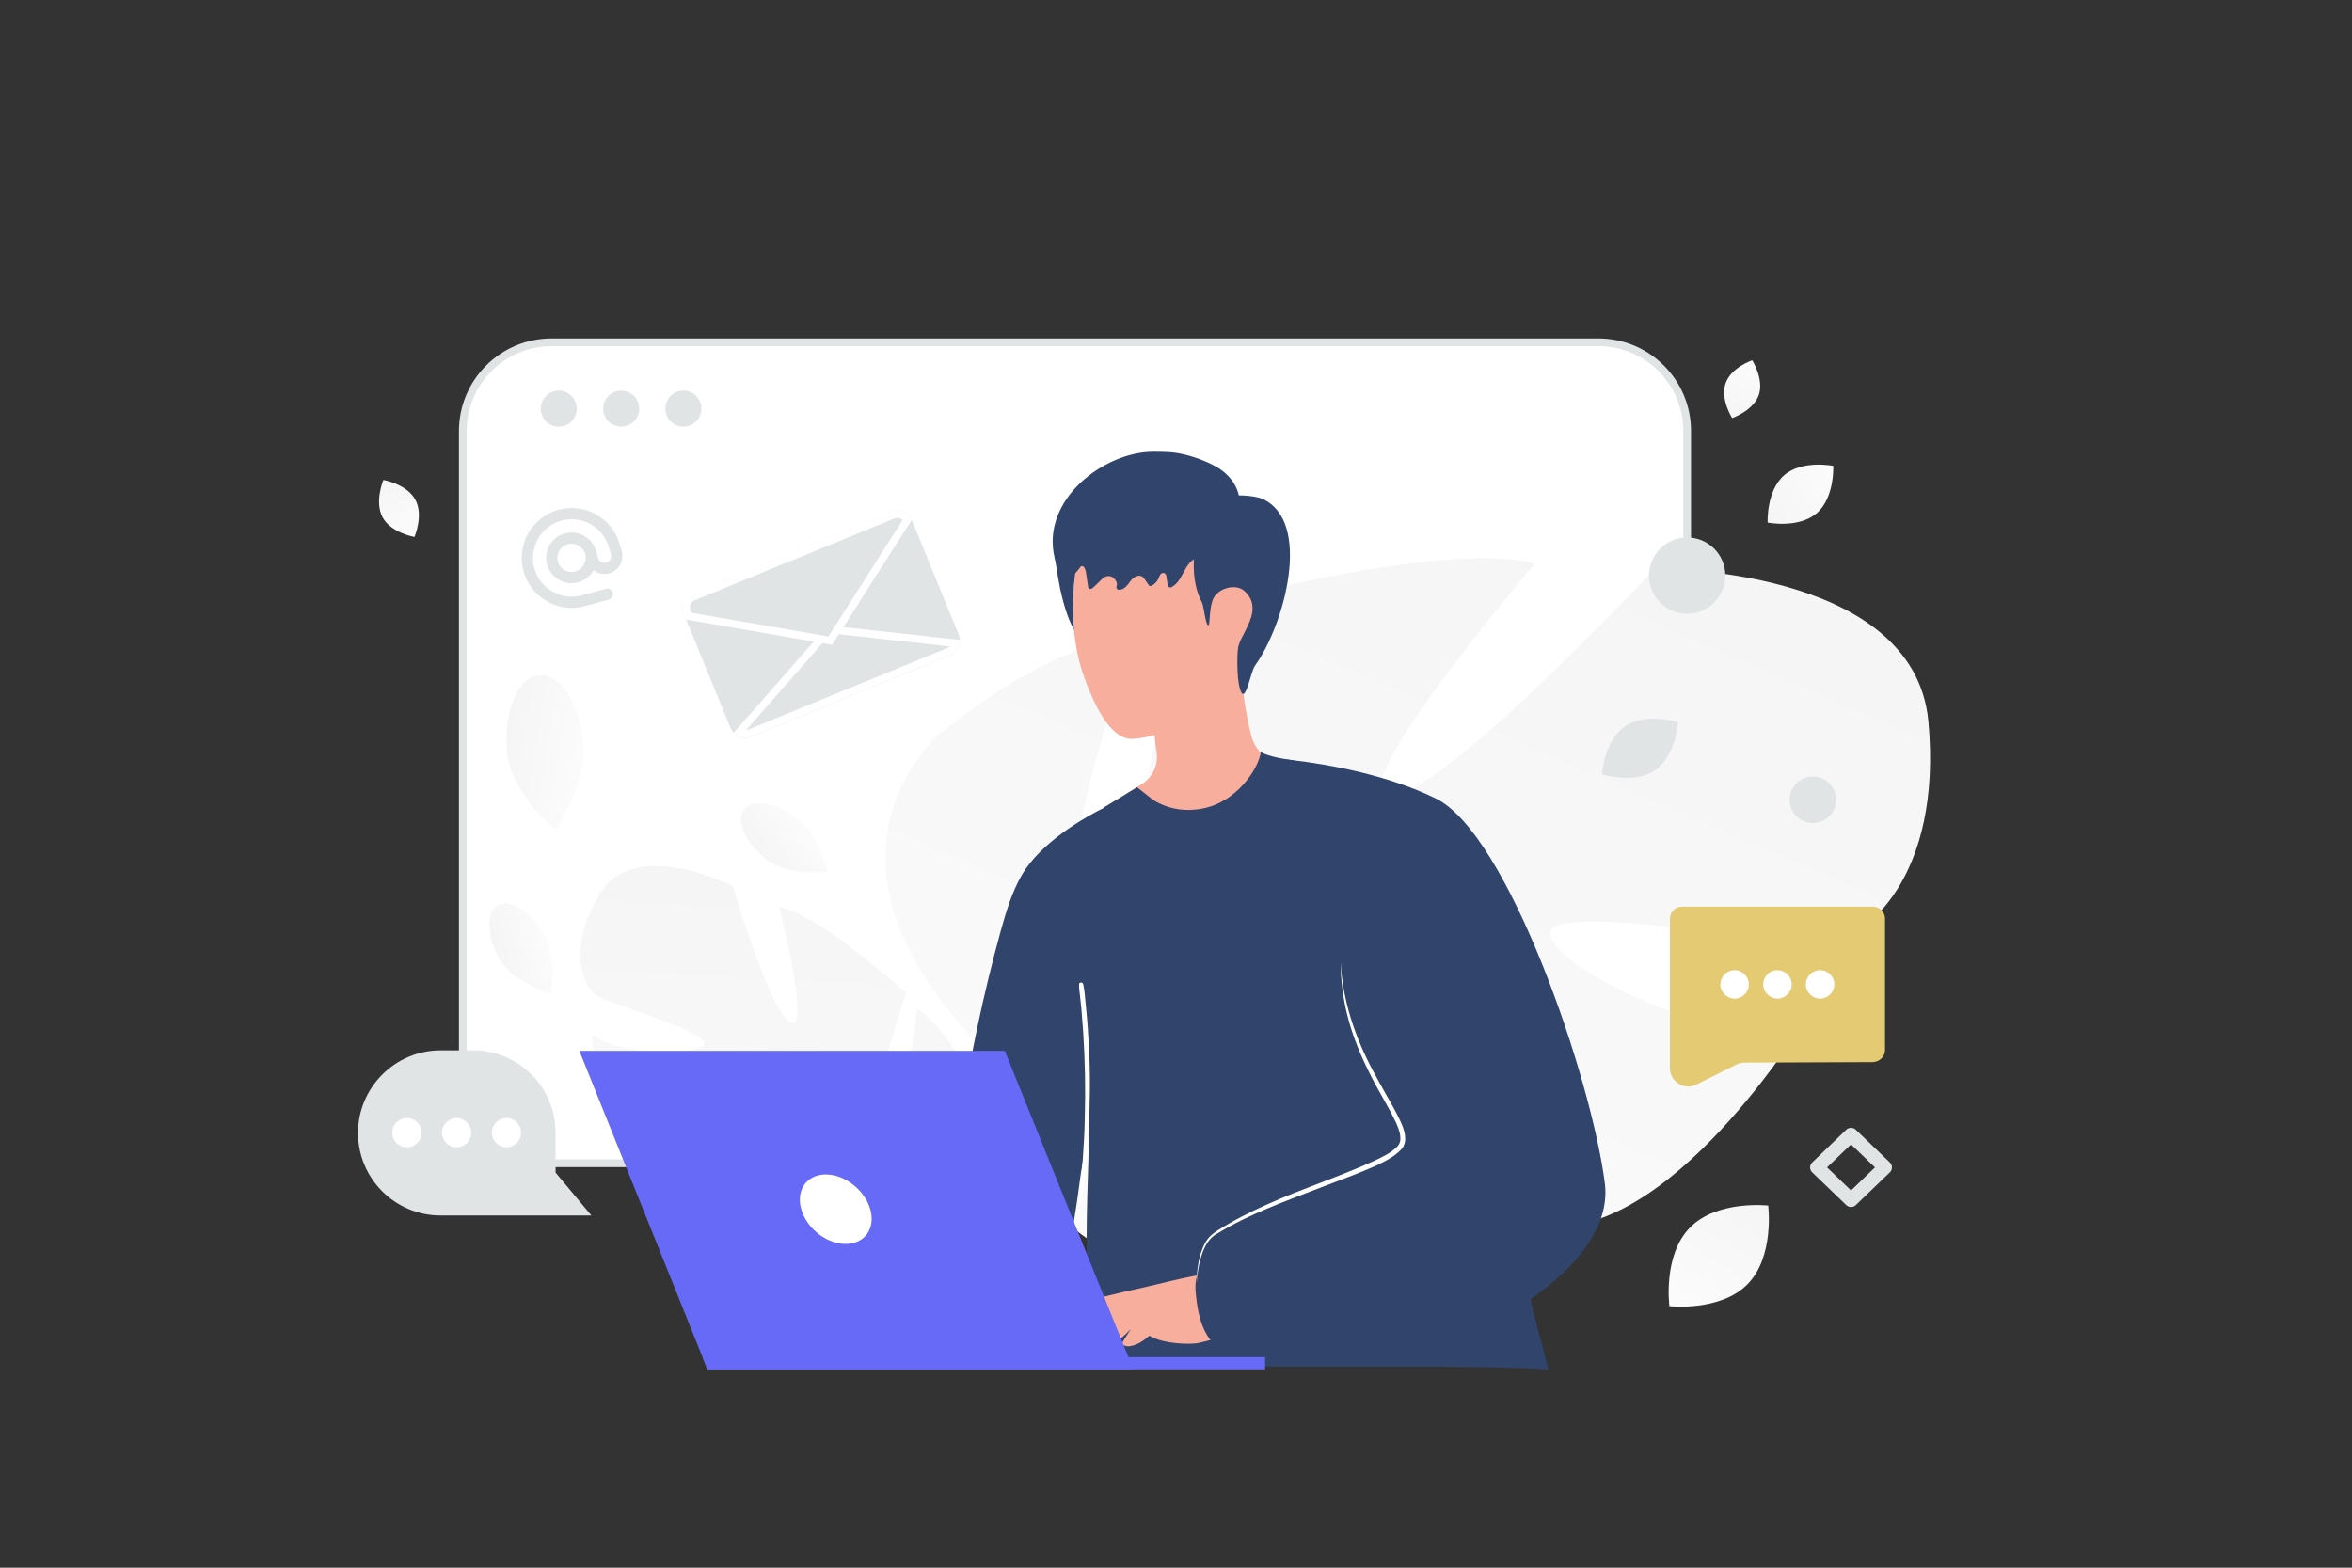 <?xml version="1.0" encoding="utf-8"?>
<!-- Generator: Adobe Illustrator 24.0.0, SVG Export Plug-In . SVG Version: 6.00 Build 0)  -->
<svg version="1.1" id="Layer_1" xmlns="http://www.w3.org/2000/svg" xmlns:xlink="http://www.w3.org/1999/xlink" x="0px" y="0px"
	 viewBox="0 0 900 600" style="enable-background:new 0 0 900 600;" xml:space="preserve">
<rect x="0" y="0" width="900" height="600" fill="#333333" stroke="none"/>
<style type="text/css">
	.st0{clip-path:url(#SVGID_2_);}
	.st1{fill:none;}
	.st2{fill:#FFFFFF;stroke:#E1E4E5;stroke-width:2.959;}
	.st3{fill:#E1E4E5;}
	.st4{fill:url(#SVGID_3_);}
	.st5{fill:url(#SVGID_4_);}
	.st6{fill:#F8AE9D;}
	.st7{fill:#31446C;}
	.st8{fill:#FFFFFF;}
	.st9{fill:#CC6144;}
	.st10{fill:url(#SVGID_5_);}
	.st11{fill:url(#SVGID_6_);}
	.st12{fill:url(#SVGID_7_);}
	.st13{fill:#E1E4E5;stroke:#FFFFFF;stroke-width:2.882;}
	.st14{fill:url(#SVGID_8_);}
	.st15{fill:url(#SVGID_9_);}
	.st16{fill:url(#SVGID_10_);}
	.st17{fill:url(#SVGID_11_);}
	.st18{fill-rule:evenodd;clip-rule:evenodd;fill:#E4CB73;}
	.st19{fill:none;stroke:#FFFFFF;stroke-width:9.041;stroke-linecap:round;stroke-linejoin:round;}
	.st20{fill:none;stroke:#E1E4E5;stroke-width:4.302;stroke-linecap:round;stroke-linejoin:round;}
	.st21{fill:none;stroke:#E1E4E5;stroke-width:5.308;stroke-linecap:round;stroke-linejoin:round;}
	.st22{fill:#666AF6;}
</style>
<g>
	<defs>
		<rect id="SVGID_1_" width="900" height="600"/>
	</defs>
	<clipPath id="SVGID_2_">
		<use xlink:href="#SVGID_1_"  style="overflow:visible;"/>
	</clipPath>
	<g class="st0">
		<path class="st1" d="M0,0h900v600H0V0z"/>
		<path class="st2" d="M211.1,131h400.5c18.8,0,34,15.2,34,34v246.2c0,18.8-15.2,34-34,34H211.1c-18.8,0-34-15.2-34-34V165
			C177.1,146.2,192.3,131,211.1,131z"/>
		<circle class="st3" cx="213.8" cy="156.4" r="6.9"/>
		<circle class="st3" cx="237.7" cy="156.4" r="6.9"/>
		<circle class="st3" cx="261.5" cy="156.4" r="6.9"/>
		
			<linearGradient id="SVGID_3_" gradientUnits="userSpaceOnUse" x1="345.82" y1="-162.725" x2="766.467" y2="815.542" gradientTransform="matrix(1 0 0 -1 0 600)">
			<stop  offset="0" style="stop-color:#FFFFFF"/>
			<stop  offset="1" style="stop-color:#EEEEEE"/>
		</linearGradient>
		<path class="st4" d="M737.9,276.1c-5.5-59.5-104.6-58.5-104.6-58.5s-82.5,88.2-101.8,87.3c-19.4-0.9,55.8-89.2,55.8-89.2
			c-36.1-9.9-137.5,18.8-137.5,18.8S435.4,351.7,416.9,346c-18.5-5.7,17.9-103.1,17.9-103.1c-37.4,4.5-77.8,40.2-77.8,40.2
			c-53.2,60.3,27,125.5,27,125.5s-5.8,40.5-38.7,82.4c0,0-7.1,7.6-15.3,21.1l9.7,1.7c1.2-2.4,2.5-4.8,3.9-7.1c0,0,0,0,0,0
			c0,0,0-0.1,0.1-0.1c0.9-1.4,2.3-3.4,3.9-5.7l0,0l0,0c4-5.3,6.7-9.2,8.5-12.1l0,0c12-16.7,28.9-38.1,38.3-41.6c0,0-0.8-1.7-1.3-4.8
			c0.4,1.5,0.8,3.1,1.3,4.8c10.4,38.4,92.3,58.8,140.2,57.3s30-18,8.8-43.5c-21.2-25.5-74.3-29-88.3-39.9c-14-11,10-15.3,40.4-7.6
			c30.4,7.7,40.4,41.2,89.4,54.6c48.9,13.4,103.1-73.6,103.1-73.6c-36.2,4.7-94.5-25-94.8-37.3c-0.3-12.3,90.7,4.8,105.5,3.7
			C713.6,359.8,743.4,335.7,737.9,276.1L737.9,276.1z"/>
		
			<linearGradient id="SVGID_4_" gradientUnits="userSpaceOnUse" x1="286.767" y1="0.134" x2="311.558" y2="449.972" gradientTransform="matrix(1 0 0 -1 0 600)">
			<stop  offset="0" style="stop-color:#FFFFFF"/>
			<stop  offset="1" style="stop-color:#EEEEEE"/>
		</linearGradient>
		<path class="st5" d="M229.8,341.7c13.3-21.5,50.6-2.5,50.6-2.5s14.6,48.9,22.2,52.2s-4.4-44.3-4.4-44.3c15.6,3,48.6,33,48.6,33
			s-16.6,47.1-8.5,48.4c8.1,1.3,12.6-42.4,12.6-42.4c13.3,8.7,21.9,29.9,21.9,29.9c8.8,32.9-33.9,42.5-33.9,42.5s-5.4,16.4-0.8,38.5
			c0,0,1.3,4.2,1.8,10.9l-4-1.2c0-1.1-0.1-2.3-0.2-3.4c0,0,0,0,0,0c0,0,0,0,0,0c-0.1-0.7-0.2-1.7-0.4-2.9l0,0v0
			c-0.5-2.8-0.8-4.8-1-6.2l0,0c-1.4-8.6-3.8-19.9-6.7-23c0,0,0.6-0.5,1.4-1.6c-0.4,0.5-0.9,1-1.4,1.6c-11.2,12.6-46,4.9-63.9-4.7
			c-17.9-9.6-8-12.5,4.9-18.1c12.8-5.7,33.6,3,41,1.5c7.4-1.5-0.9-7.7-13.9-10.5c-13-2.8-23.1,8-44.1,3.9s-25.2-47.3-25.2-47.3
			c12.8,8.6,40.5,8.3,42.9,3.7c2.4-4.6-35.3-15.3-40.7-18.5C223.3,378,216.5,363.2,229.8,341.7L229.8,341.7z"/>
		<path class="st6" d="M430.7,304c4.2,6.6,15.3,14.4,23.2,14.3c26.8-0.5,35.6-18.7,38.4-25.3c-0.5-0.1-1.5-0.2-2.1-0.3
			c-4.9-0.7-10-5.6-11.4-11.1c-1.9-7.2-4.2-21.1-3.9-30L441,270.3c0.1,2.6,0.2,5.4,0.5,8.2c0.2,1.7,0.3,3.4,0.5,5.1
			c0.2,1.6,0.4,3.1,0.6,4.5c0.6,4.6-1.4,9.2-5.4,11.8L430.7,304L430.7,304z"/>
		<path class="st7" d="M427.8,231.2c1.8,4.8,1.1,10.2-0.8,15c-1.3,3.4-4.2,0.4-7.9,0.5c-5.6,0.1-10-5.7-13.4-21.2
			c-2.2-11.4-2.7-17.1-2.3-18.2c1.5-3.9,6.7-6,10.9-6.4"/>
		<path class="st6" d="M419.3,197.1c-8.8,10.7-12.1,40.7-4.6,61.6c5.3,14.9,11.5,24.4,18.7,24.1c10.9-0.5,32.1-9.5,39-17
			c12.4-13.5,8.8-40,6.3-56.7c-2.3-15.2-9.4-34.9-28.5-31.1C437.6,180.5,427.2,187.6,419.3,197.1L419.3,197.1z"/>
		<path class="st7" d="M469.3,208.9c-2,2.5-5.4,3.1-8.3,3.6c-3.8,0.7-5.7,2.1-7.7,5.8c-1.3,2.4-2.5,5-4.8,6.3
			c-1.8,1.1-1.8-1.6-2.1-3.7c0-0.2-0.1-0.4-0.1-0.5c-0.4-1.7-2.2-1.4-2.7,0.3c-0.5,1.5-1.5,2.7-2.8,3.4c-0.2,0.1-0.4,0.2-0.7,0.2
			c-0.3,0-0.5-0.3-0.7-0.6c-0.4-0.5-0.8-1.2-1.3-1.9c-1.4-2.4-4.1-1.5-5.6,0.7c-1,1.4-2.1,2.9-3.8,3.2c-0.5,0.1-1.2,0-1.4-0.5
			c-0.3-0.6,0.2-1.2,0.1-1.9c-0.1-0.6-0.3-0.8-0.6-1.3c-1.1-1.9-3.6-2-5.1-0.4c-1.1,1.1-2.2,2.2-3.3,3.2c-0.5,0.4-1.2,0.9-1.7,0.4
			c-0.3-0.2-0.3-0.6-0.4-1c-0.3-1.8-0.5-3.6-0.8-5.4c-0.2-1-0.7-2.3-1.6-2.1c-0.5,0.1-0.7,0.6-1,1c-0.3,0.5-5.8,6.7-5.9,6.2
			c-0.8-3.5-2.6-6.7-3.4-10.2c-5.5-22.5,18.9-40.7,37.5-40.8c4.1,0,7.9,0,11.9,1c4.3,1,8.8,2.7,12.7,4.9c5.4,3.2,9.6,9,8.5,16"/>
		<path class="st7" d="M460.6,201.2c-2.7,3.1-3.4,7.4-3.7,11.4c-0.4,6.1,0.1,12.5,3,17.9c0.8,1.5,1.4,9.2,2.6,8.8
			c0.4-0.1,0.3-6.1,1.4-9.3c1.6-5,9.1-6.9,12.4-3.7c5.4,5,2.2,11.1,0.4,14.8c-1.1,2.3-2.7,4.8-3,7.2c-0.4,3.1-0.5,14.3,1.5,17
			c1.7,2.2,3.5-8.4,5-10.5c11.3-15.6,22.1-55.3,2.8-63.9c-2.9-1.3-12-2-14.7-0.3 M389.3,516.7c-1.1,0.2-2.2,0.3-3.4,0.4
			c-6.2,0.2-12.2-1.2-18.2-2.2c-5.3-0.9-6.8-1.4-6.7-7.8c0.9-50.9,8.4-101.6,21.9-150.7c2.1-7.5,4.3-15,8.2-21.7
			c6.7-11.4,22.1-21.3,34-26.8c1.7-0.8,8.6,3.6,10.3,2.9c1.5-0.7,2.8-1.7,4.3-2.3c4.3-1.9,7.3,2.1,10.9,3.7c1.9,0.8,4,1.4,6,1.3
			c1.7-0.1,3.2-1.1,4.7-0.3c6.9,3.6,24.1-23,24.1-23l7.5,7.7l21.8,22.8l54.4,74.9c0,0,9.9,61.4,16.6,101.6
			c1.2,6.9,5.8,21.9,6.8,27.2c-0.2-1.1-46.4-1.4-48.9-1.4h-94.2c-5.3,0-19.5,2.2-23.2-1.6c-4.6-4.8-9.9-26.6-10.1-32.8
			c-0.9-20.6,0.5-41.1,0.8-61.8c-0.1,8.4-2.5,16.1-3.6,24.3c-1.3,10.6-3.2,21.3-5,31.8c-1.4,8.5-2.7,17-3.8,25.6
			c-0.5,3.9,0.1,6.1-3.1,7.7C398.5,517.4,392.5,516.2,389.3,516.7L389.3,516.7z"/>
		<path class="st6" d="M412.3,499.1c2.5-1,18.1-4.9,25.1-6.3c3.7-0.8,20.3-5.1,24.2-5.1c3.9,0,9.1,5.5,9.1,5.5l-1.4,19
			c-3.7-0.4-8.7,1.5-11.3,1.9c-2.7,0.4-11.7,0.4-17.3-2.4c-0.3-0.2-0.6-0.3-0.9-0.5c-2.2,2-5,3.9-8.2,4.1c0,0-2.4-0.3-2.2-1.2
			c0.1-0.5,1.7-2.9,3.3-5.4c-2.4,2.4-6.3,6.4-10.8,6.6c0,0-2.4-0.3-2.2-1.2c0.1-0.6,2.5-4.1,4.3-6.8c0,0-0.1,0-0.1,0.1
			c-2,1.7-6.7,7.7-12.2,8c0,0-2.4-0.3-2.2-1.2c0.1-0.4,1-1.8,2.1-3.5c-1.6,1.3-3.4,2.4-5.3,3.3c-6,3-9.4,0.7-9.4,0
			C397,513,409.7,500.1,412.3,499.1L412.3,499.1z"/>
		<path class="st7" d="M466.3,477.1c0,0-9.7,5.5-8.8,17.1s4.4,25.2,19,23.7C491,516.6,466.3,477.1,466.3,477.1L466.3,477.1z"/>
		<path class="st7" d="M474.1,516.8c35,12.1,81.8,0.5,111.5-19.6c18.6-12.6,30.5-28.6,28.5-44.3c-5.2-40.6-37.1-133.8-64.7-147.3
			c-18.8-9.2-41.6-13.1-54.3-14.6c-6-0.7-9.7-0.9-9.7-0.9l4.6,13l23.1,65.1c0.9,38.6,28.5,61.5,23,70.5c-5.5,9-48.9,18.6-71.7,34
			C458,476.9,450,507.7,474.1,516.8L474.1,516.8z"/>
		<path class="st8" d="M513,368.1c0,7.3,1,14.7,2.9,21.8c1.9,7.1,4.7,13.9,8,20.5c1.6,3.3,3.4,6.5,5.2,9.7c1.8,3.2,3.6,6.4,5.1,9.6
			c0.7,1.6,1.4,3.3,1.6,5c0.1,0.8,0.1,1.6-0.1,2.3c-0.1,0.4-0.3,0.7-0.4,1c-0.3,0.3-0.4,0.6-0.7,0.9c-2.4,2.4-5.8,4-9,5.5
			c-13.2,6-27.3,10.5-40.6,16.5c-6.7,3-13.3,6.3-19.5,10.3l-1.1,0.8c-0.4,0.3-0.7,0.6-1.1,0.9c-0.7,0.7-1.3,1.4-1.8,2.2
			c-1,1.6-1.6,3.4-2.2,5.1c-1,3.6-1.4,7.2-1.4,10.9c0.2-3.6,0.8-7.3,1.9-10.7c1.1-3.4,2.9-6.8,6.2-8.4c6.2-3.8,12.8-6.9,19.5-9.7
			c6.7-2.8,13.6-5.4,20.4-8c6.8-2.6,13.7-5.1,20.5-8.1c3.3-1.6,6.7-3.2,9.5-6c0.4-0.3,0.6-0.8,1-1.2c0.2-0.5,0.5-1,0.6-1.5
			c0.3-1.1,0.2-2.1,0.1-3.1c-0.3-2-1-3.7-1.8-5.4c-1.6-3.4-3.4-6.6-5.2-9.7c-1.8-3.2-3.6-6.4-5.3-9.6
			C518.5,396.9,513.7,382.8,513,368.1L513,368.1z"/>
		<path class="st7" d="M422.3,309.1c3.3,3.3,18.2,13.9,32.4,13.9c2.5,0,5-0.2,7.5-0.7c11.9-2.2,21.9-10.1,27.8-19.2
			c1.1-1.7,2-3.4,2.8-5.2c1.1-2.3,1.8-4.6,2.3-6.9c-6-0.7-11.7-2.2-12.6-3.3c-1,6.9-9.6,19.5-22.6,21.8c-1.5,0.3-3.1,0.4-4.6,0.5h0
			c-6.1,0.1-10.8-1.8-14-3.8c0,0-6.2-4.9-6.2-4.9L422.3,309.1L422.3,309.1z"/>
		<path class="st8" d="M413,460.3c0-0.6,0-1.3,0-1.9c0-0.7,0.1-1.4,0.2-2.1l0.4-4c0.2-2.7,0.5-5.5,0.7-8.2
			c0.4-5.4,0.7-10.8,0.8-16.3c0.3-10.9,0.1-21.7-0.6-32.6c-0.2-3-0.5-6.1-0.7-9.1c-0.2-1.6-0.3-3.1-0.5-4.7c-0.2-1.5-0.4-3-0.4-4.6
			c0-1,1.4-1,1.6-0.1c0.6,2.6,0.7,5.5,1,8.2c0.3,2.7,0.5,5.4,0.7,8.1c0.4,5.5,0.7,11,0.8,16.4c0.2,10.9-0.2,21.8-1.1,32.7
			c-0.3,3.1-0.6,6.1-0.9,9.2c-0.2,1.6-0.4,3.1-0.6,4.6c-0.1,0.7-0.2,1.4-0.3,2c-0.2,0.8-0.5,1.5-0.6,2.3
			C413.3,460.6,413,460.5,413,460.3L413,460.3z"/>
		<path class="st9" d="M416.1,249c-0.1,0-0.3-0.1-0.1-0.1C416,248.8,416.3,249,416.1,249z"/>
		
			<linearGradient id="SVGID_5_" gradientUnits="userSpaceOnUse" x1="220.711" y1="242.262" x2="168.465" y2="227.911" gradientTransform="matrix(1 0 0 -1 0 600)">
			<stop  offset="0" style="stop-color:#FFFFFF"/>
			<stop  offset="1" style="stop-color:#EEEEEE"/>
		</linearGradient>
		<path class="st10" d="M208.2,357.8c5,8.9,2.6,22.4,2.6,22.4s-14.4-4-19.5-12.9s-5.4-18.3-0.7-20.9
			C195.3,343.8,203.1,348.9,208.2,357.8L208.2,357.8z"/>
		
			<linearGradient id="SVGID_6_" gradientUnits="userSpaceOnUse" x1="240.528" y1="306.791" x2="159.376" y2="320.56" gradientTransform="matrix(1 0 0 -1 0 600)">
			<stop  offset="0" style="stop-color:#FFFFFF"/>
			<stop  offset="1" style="stop-color:#EEEEEE"/>
		</linearGradient>
		<path class="st11" d="M223.2,285.2c1.2,15.5-10.7,32.5-10.7,32.5s-17.3-14.7-18.5-30.2c-1.2-15.5,4.3-28.6,12.4-29.2
			C214.5,257.7,222,269.7,223.2,285.2L223.2,285.2z"/>
		
			<linearGradient id="SVGID_7_" gradientUnits="userSpaceOnUse" x1="317.314" y1="291.096" x2="273.777" y2="257.725" gradientTransform="matrix(1 0 0 -1 0 600)">
			<stop  offset="0" style="stop-color:#FFFFFF"/>
			<stop  offset="1" style="stop-color:#EEEEEE"/>
		</linearGradient>
		<path class="st12" d="M305.6,313.7c8.1,6.4,11,20,11,20s-15,1.8-23.2-4.7c-8.1-6.4-12-15.1-8.6-19.3
			C288.1,305.5,297.5,307.3,305.6,313.7z"/>
		<path class="st3" d="M212.6,433.6v15.2l13.7,16.4h-57.7c-17.5,0-31.6-14.2-31.6-31.6s14.2-31.6,31.6-31.6H181
			C198.5,402,212.6,416.1,212.6,433.6z"/>
		<path class="st8" d="M188.2,433.5c0,3.1,2.5,5.6,5.6,5.6c3.1,0,5.6-2.5,5.6-5.6c0-3.1-2.5-5.6-5.6-5.6
			C190.8,427.9,188.2,430.4,188.2,433.5z M169.1,433.5c0,3.1,2.5,5.6,5.6,5.6c3.1,0,5.6-2.5,5.6-5.6c0-3.1-2.5-5.6-5.6-5.6
			C171.7,427.9,169.1,430.4,169.1,433.5z M150.1,433.5c0,3.1,2.5,5.6,5.6,5.6c3.1,0,5.6-2.5,5.6-5.6c0-3.1-2.5-5.6-5.6-5.6
			C152.6,427.9,150.1,430.4,150.1,433.5z"/>
		<path class="st3" d="M348.9,199l18,44c1.2,3-0.2,6.4-3.2,7.7c0,0,0,0,0,0L287.3,282c-2.3,0.9-5,0.3-6.6-1.5
			c-0.4-0.5-0.8-1.1-1.1-1.7l-18-44c-1.2-3,0.2-6.4,3.2-7.7c0,0,0,0,0,0l76.4-31.3C344.2,194.5,347.6,196,348.9,199L348.9,199z"/>
		<path class="st13" d="M317.4,240.9l48.4,5.3c-0.3,1.4-1.3,2.5-2.6,3.1l-76.4,31.3c-1.3,0.5-2.8,0.4-4-0.3L317.4,240.9L317.4,240.9
			z"/>
		<path class="st13" d="M262.9,234.2L262.9,234.2c-0.9-2.3,0.1-4.9,2.4-5.8c0,0,0,0,0,0h0l76.4-31.3c2-0.8,4.3-0.1,5.5,1.8
			l-29.5,46.3l-54.2-9.4L262.9,234.2L262.9,234.2z"/>
		
			<linearGradient id="SVGID_8_" gradientUnits="userSpaceOnUse" x1="627.459" y1="71.961" x2="702.884" y2="190.197" gradientTransform="matrix(1 0 0 -1 0 600)">
			<stop  offset="0" style="stop-color:#FFFFFF"/>
			<stop  offset="1" style="stop-color:#EEEEEE"/>
		</linearGradient>
		<path class="st14" d="M668.7,491.5c-10.4,10.6-29.9,8.4-29.9,8.4s-2.6-19.5,7.9-30.1c10.4-10.6,29.9-8.4,29.9-8.4
			S679.1,480.9,668.7,491.5L668.7,491.5z"/>
		
			<linearGradient id="SVGID_9_" gradientUnits="userSpaceOnUse" x1="160.111" y1="380.643" x2="141.601" y2="442.468" gradientTransform="matrix(1 0 0 -1 0 600)">
			<stop  offset="0" style="stop-color:#FFFFFF"/>
			<stop  offset="1" style="stop-color:#EEEEEE"/>
		</linearGradient>
		<path class="st15" d="M146.4,198c3.3,6,12.2,7.5,12.2,7.5s3.6-8.3,0.3-14.3c-3.3-6-12.2-7.5-12.2-7.5S143.2,192,146.4,198
			L146.4,198z"/>
		
			<linearGradient id="SVGID_10_" gradientUnits="userSpaceOnUse" x1="719.245" y1="427.555" x2="643.578" y2="385.84" gradientTransform="matrix(1 0 0 -1 0 600)">
			<stop  offset="0" style="stop-color:#FFFFFF"/>
			<stop  offset="1" style="stop-color:#EEEEEE"/>
		</linearGradient>
		<path class="st16" d="M695.2,196.4c6.9-6,6.3-18.1,6.3-18.1s-11.9-2.4-18.8,3.6c-6.9,6-6.3,18.1-6.3,18.1S688.2,202.4,695.2,196.4
			L695.2,196.4z"/>
		
			<linearGradient id="SVGID_11_" gradientUnits="userSpaceOnUse" x1="679.219" y1="471.856" x2="647.75" y2="419.755" gradientTransform="matrix(1 0 0 -1 0 600)">
			<stop  offset="0" style="stop-color:#FFFFFF"/>
			<stop  offset="1" style="stop-color:#EEEEEE"/>
		</linearGradient>
		<path class="st17" d="M673,151.2c2.1-6.1-2.5-13.3-2.5-13.3s-8.1,2.7-10.2,8.8c-2.1,6.1,2.5,13.3,2.5,13.3S670.8,157.3,673,151.2z
			"/>
		<path class="st18" d="M721.3,401.9v-50.3c0-2.5-2-4.6-4.6-4.6h-73.1c-2.5,0-4.6,2-4.6,4.6v57.2c0,5.2,5.5,8.6,10.1,6.3l15.4-7.7
			c1-0.5,2-0.7,3.1-0.7l49.1-0.2C719.2,406.4,721.3,404.4,721.3,401.9L721.3,401.9z"/>
		<path class="st19" d="M679.5,376.1c-0.4,0.4-0.4,0.9,0,1.3c0.4,0.4,0.9,0.4,1.3,0s0.4-0.9,0-1.3
			C680.4,375.7,679.8,375.7,679.5,376.1 M695.8,376.1c-0.4,0.4-0.4,0.9,0,1.3c0.4,0.4,0.9,0.4,1.3,0l0,0c0.4-0.4,0.4-0.9,0-1.3
			C696.8,375.7,696.2,375.7,695.8,376.1 M663.1,376.1c-0.4,0.4-0.4,0.9,0,1.3c0.4,0.4,0.9,0.4,1.3,0s0.4-0.9,0-1.3
			C664.1,375.7,663.5,375.7,663.1,376.1"/>
		<path class="st20" d="M232.4,227.4l-9.1,2.5c-9,2.5-18.4-2.8-20.9-11.8s2.8-18.4,11.8-20.9c9-2.5,18.4,2.8,20.9,11.8l0.8,2.7
			c0.6,2.5-0.9,5.1-3.4,5.7c-2.5,0.6-5-0.8-5.7-3.2l-0.8-2.7c-1.1-4-5.3-6.4-9.3-5.3c0,0,0,0,0,0l0,0c-4,1.1-6.4,5.3-5.3,9.3
			c1.1,4,5.3,6.4,9.3,5.3c4-1.1,6.4-5.3,5.3-9.3"/>
		<path class="st3" d="M633.3,294.8c8-5.5,8.8-18.4,8.8-18.4s-12.3-3.9-20.3,1.6c-8,5.5-8.8,18.3-8.8,18.3S625.3,300.3,633.3,294.8
			L633.3,294.8z"/>
		<circle class="st3" cx="645.6" cy="220.3" r="14.6"/>
		<circle class="st3" cx="693.7" cy="306.1" r="8.9"/>
		<path class="st21" d="M708.3,459.3l-13-12.5l13-12.5l13,12.5L708.3,459.3z"/>
		<path class="st22" d="M433.7,524.1h-163l-49-121.9h162.8L433.7,524.1z"/>
		<path class="st22" d="M268.8,519.4h215.3v4.7H270.7L268.8,519.4z"/>
		<path class="st8" d="M306.6,462.8c-2.1-7.3,2.1-13.3,9.4-13.3s14.9,6,17,13.3s-2.1,13.3-9.4,13.3S308.7,470.2,306.6,462.8z"/>
	</g>
</g>
</svg>
